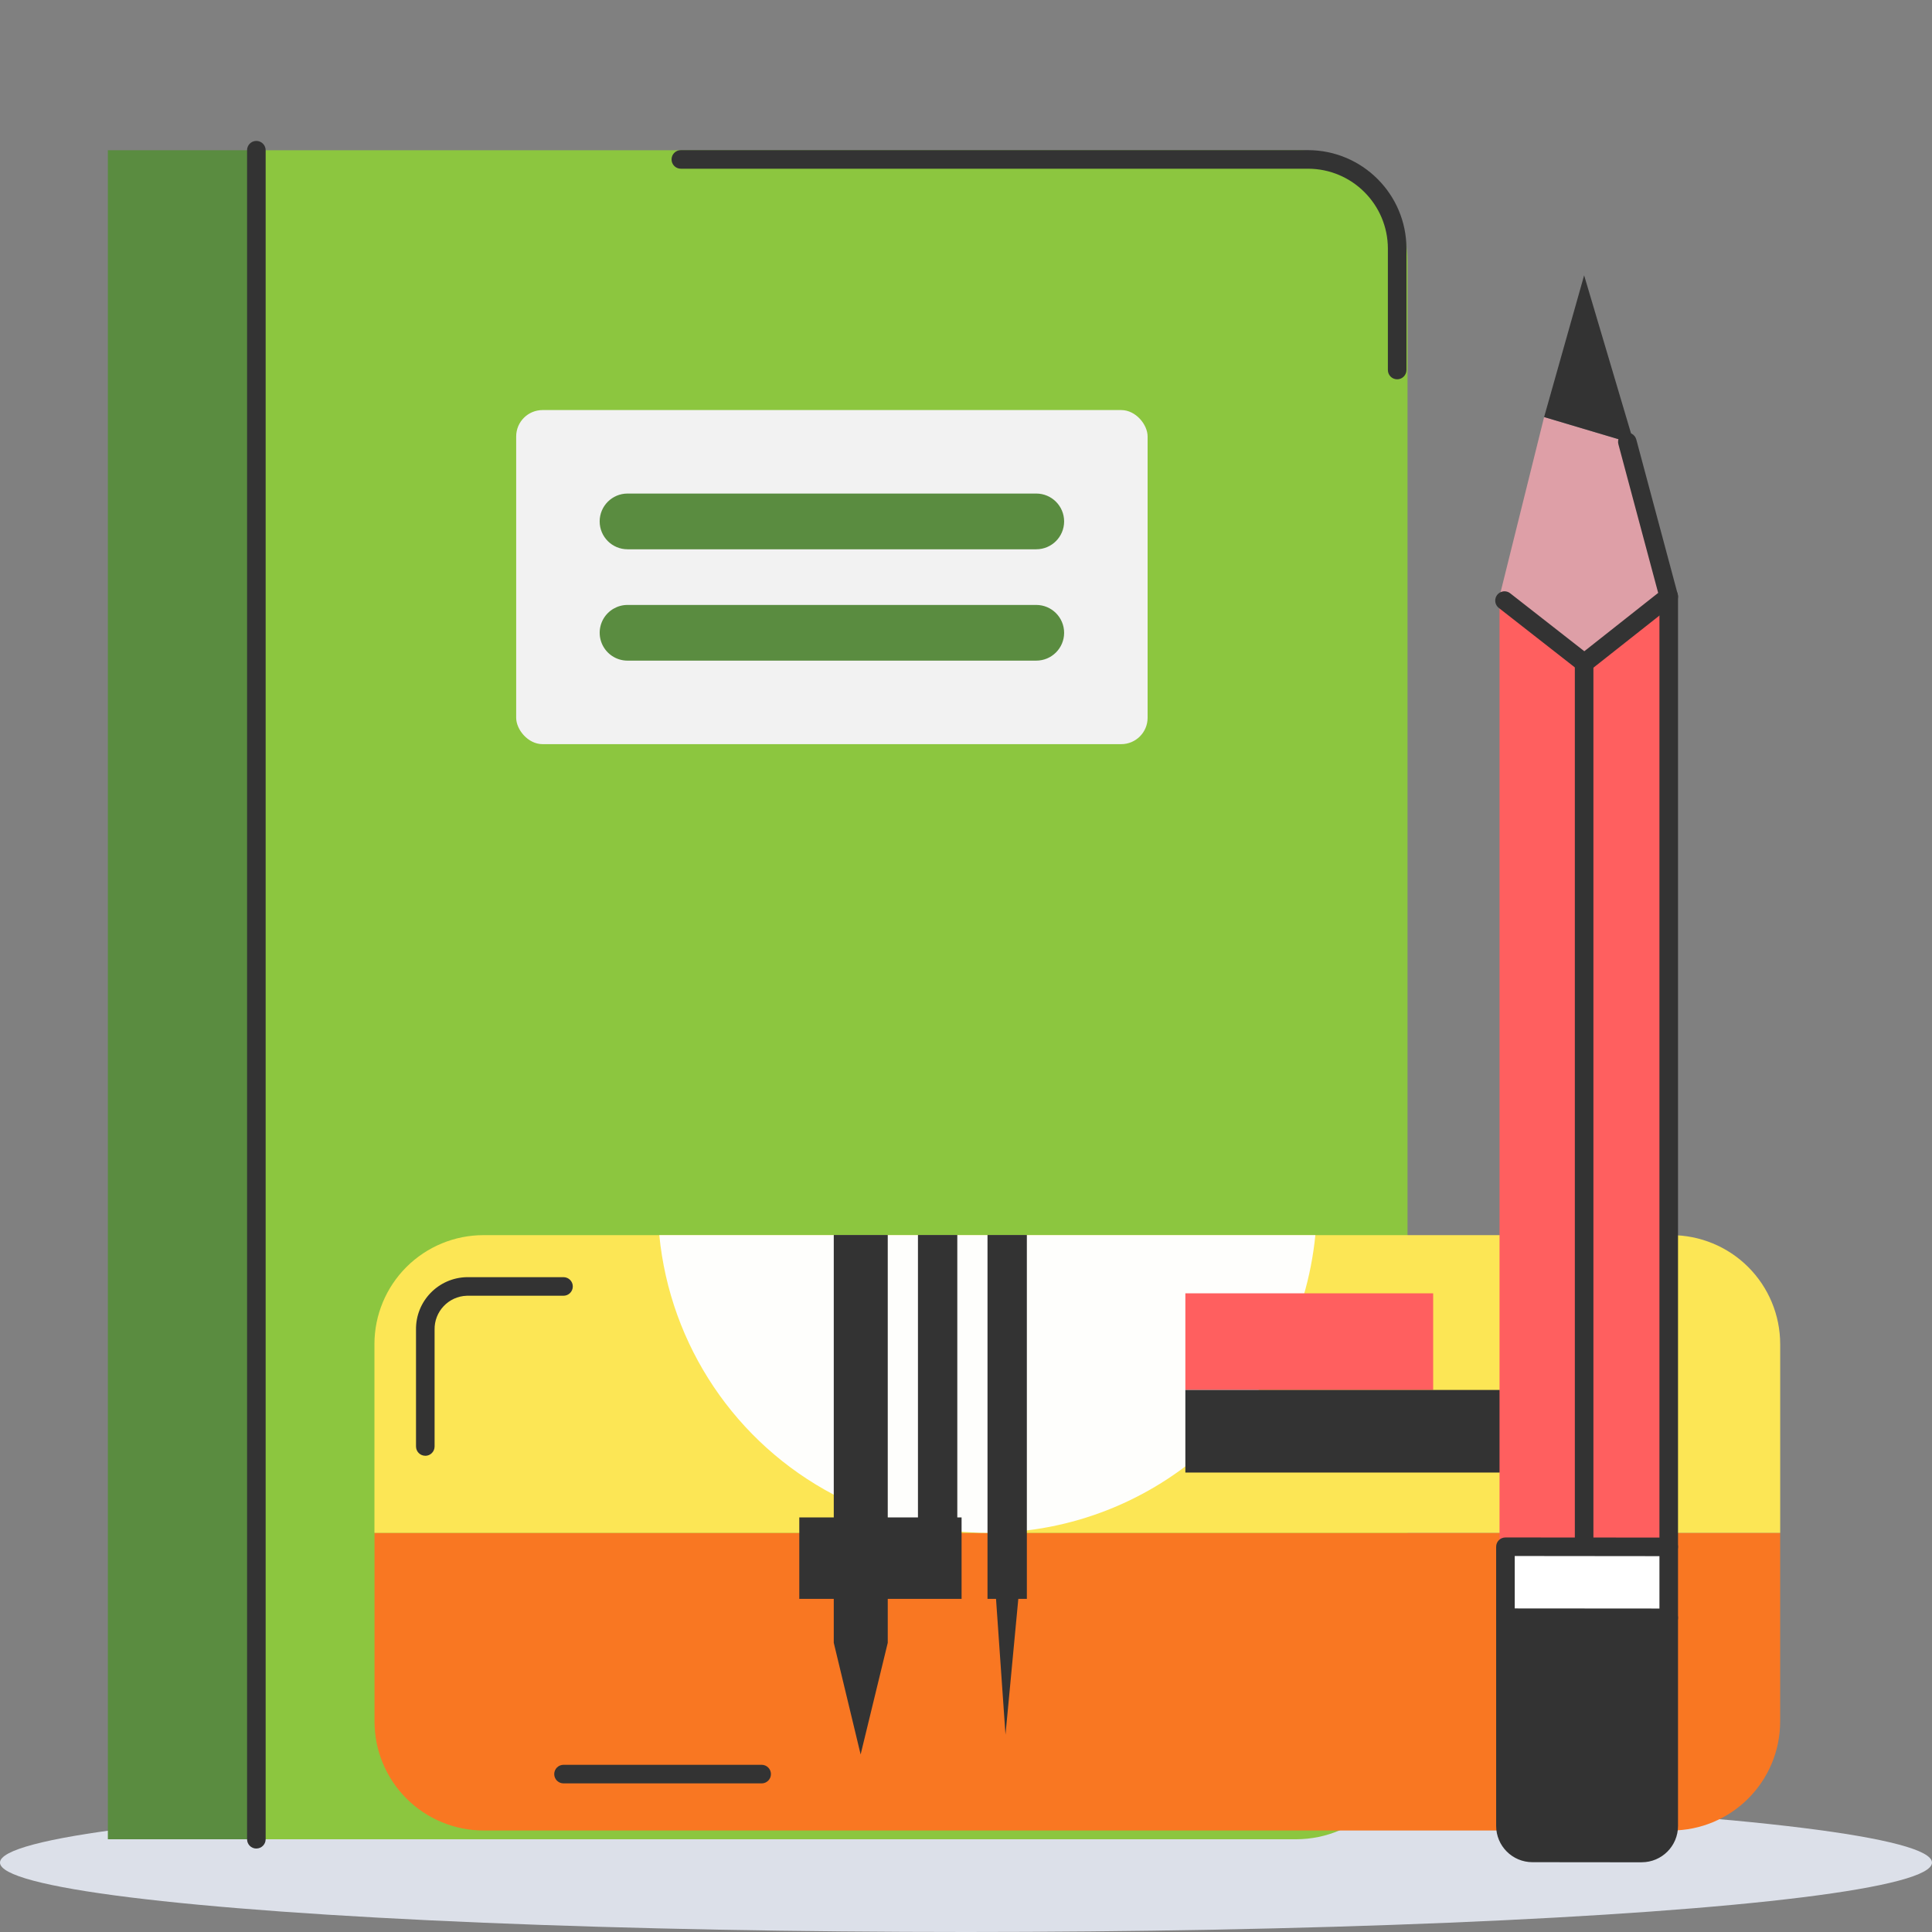 <svg xmlns="http://www.w3.org/2000/svg" width="52" height="52" viewBox="0 0 52 52">
    <rect x="0" y="0" width="52" height="52" fill="#808080" stroke="none"/>
    <g fill="none" fill-rule="evenodd">
        <ellipse cx="26" cy="50.132" fill="#DCE0E9" fill-rule="nonzero" rx="26" ry="1.868"/>
        <path fill="#8CC63F" fill-rule="nonzero" d="M34.885 4.043H6.9l-1.998 22.73 1.998 22.731h27.986c1.654-.005 2.993-1.344 2.998-2.997V7.04c-.005-1.654-1.344-2.993-2.998-2.998z"/>
        <rect width="16.995" height="8.992" x="13.893" y="11.037" fill="#F2F2F2" fill-rule="nonzero" rx=".71"/>
        <path fill="#5A8C40" fill-rule="nonzero" d="M2.903 4.043H6.9V49.504H2.903zM27.892 14.784H16.89c-.414 0-.75-.336-.75-.75s.336-.75.75-.75h11.001c.414 0 .75.336.75.75s-.336.75-.75.75zM27.892 17.781H16.89c-.268 0-.515-.143-.649-.375s-.134-.517 0-.75c.134-.231.381-.374.649-.374h11.001c.414 0 .75.336.75.75 0 .413-.336.749-.75.749z"/>
        <path fill="#333" fill-rule="nonzero" d="M37.605 10.209c-.139 0-.25-.112-.25-.25V6.69c-.002-1.186-.963-2.148-2.15-2.149h-16.88c-.139 0-.25-.112-.25-.25s.111-.25.25-.25h16.88c1.463.002 2.648 1.187 2.65 2.649v3.269c0 .138-.112.25-.25.25zM6.9 49.754c-.139 0-.25-.112-.25-.25V4.043c0-.138.111-.25.25-.25.137 0 .25.112.25.25v45.46c0 .139-.113.25-.25.25z"/>
        <path fill="#F97722" fill-rule="nonzero" d="M10.08 41.256v5.077c0 .779.31 1.525.86 2.075.55.55 1.297.86 2.075.86h31.963c1.62 0 2.935-1.314 2.935-2.935v-5.077H10.08z"/>
        <path fill="#FCE655" fill-rule="nonzero" d="M47.914 36.175v5.082H10.078v-5.082c.001-.778.311-1.525.862-2.074.552-.55 1.299-.858 2.077-.857h31.958c.779 0 1.526.307 2.077.857.551.55.861 1.296.862 2.074z"/>
        <path fill="#FEFEFC" fill-rule="nonzero" d="M35.403 33.244c-.45 4.54-4.263 8.002-8.825 8.013-.27 0-.55-.017-.812-.042-.356-.026-.71-.078-1.06-.156-.273-.057-.545-.128-.812-.213-.502-.161-.988-.367-1.453-.616-2.641-1.39-4.406-4.015-4.696-6.986h17.658z"/>
        <path fill="#333" fill-rule="nonzero" d="M27.638 33.24L27.638 43.034 27.408 43.034 27.063 46.687 26.808 43.034 26.579 43.034 26.579 33.24zM25.881 40.842L25.881 43.034 23.894 43.034 23.894 44.216 23.164 47.221 22.441 44.216 22.441 43.034 21.513 43.034 21.513 40.842 22.441 40.842 22.441 33.24 23.894 33.24 23.894 40.842 24.707 40.842 24.707 33.24 25.766 33.24 25.766 40.842z"/>
        <path fill="#FF5F5F" fill-rule="nonzero" d="M31.904 34.81H38.574V37.41H31.904z"/>
        <path fill="#333" fill-rule="nonzero" d="M31.904 37.411H41.194V39.634H31.904zM20.5 48h-5.333c-.138 0-.25-.112-.25-.25s.112-.25.25-.25H20.5c.138 0 .25.112.25.25s-.112.25-.25.25zM11.447 39.182c-.138 0-.25-.112-.25-.25v-3.139c-.013-.769.6-1.403 1.368-1.418h2.602c.138 0 .25.112.25.25s-.112.25-.25.25h-2.602c-.492.015-.88.425-.868.918v3.14c0 .137-.112.25-.25.25z"/>
        <path fill="#FFF" fill-rule="nonzero" d="M44.445 41.634h.13v.008c-.043-.005-.087-.008-.13-.008z"/>
        <path fill="#333" fill-rule="nonzero" d="M44.57 41.89c-.01 0-.022 0-.032-.002-.031-.004-.063-.006-.094-.006-.135-.003-.243-.113-.243-.247 0-.135.108-.245.243-.248h.13c.066 0 .129.026.175.073.046.046.072.11.072.175.001.14-.111.254-.25.255h-.001z"/>
        <path fill="#FFF" fill-rule="nonzero" d="M40.674 41.638v-.004h.098c-.035 0-.067.002-.098.004z"/>
        <path fill="#333" fill-rule="nonzero" d="M40.674 41.886c-.063 0-.124-.025-.17-.068-.05-.046-.078-.112-.077-.18v-.003c0-.066.026-.13.072-.176.046-.046.11-.072.175-.072h.097c.135.003.243.113.243.247 0 .135-.108.245-.243.248l-.082.004h-.015zM44.184 49.874l-2.941-.003c-.193 0-.378-.077-.514-.214-.137-.136-.213-.321-.213-.514l.006-5.603 4.395.005-.005 5.603c0 .401-.326.726-.728.726z"/>
        <path fill="#333" fill-rule="nonzero" d="M44.187 50.124l-2.942-.003c-.54-.001-.976-.438-.976-.977V43.54c0-.139.112-.25.25-.25l4.395.003c.138 0 .25.112.25.25v5.603c0 .54-.438.977-.977.977zm-3.418-6.334v5.354c0 .263.213.476.476.477l2.942.003c.263 0 .477-.213.477-.477v-5.353l-3.895-.003z"/>
        <path fill="#FF5F5F" fill-rule="nonzero" d="M40.36 16.052H44.914V41.634H40.36z"/>
        <path fill="#DE9FA7" fill-rule="nonzero" d="M40.36 16.052L41.56 11.225 43.983 11.947 44.914 16.052 42.637 17.845z"/>
        <path fill="#333" fill-rule="nonzero" d="M42.637 41.893c-.138 0-.25-.112-.25-.25V17.845c0-.138.112-.25.25-.25s.25.112.25.25v23.798c0 .138-.112.25-.25.25z"/>
        <path fill="#FFF" fill-rule="nonzero" d="M40.519 41.633H44.915V43.543H40.519z"/>
        <path fill="#333" fill-rule="nonzero" d="M44.914 43.794l-4.395-.003c-.138 0-.25-.112-.25-.25v-1.91c0-.139.112-.25.25-.25l4.395.003c.138 0 .25.112.25.25v1.91c0 .138-.112.25-.25.25zm-4.145-.503l3.895.003v-1.41l-3.895-.004v1.41zM42.643 18.095c-.056 0-.11-.019-.155-.053l-2.148-1.68c-.07-.055-.106-.144-.093-.232.012-.088.071-.163.154-.197.083-.033.177-.02.247.036l1.994 1.559 1.988-1.57-1.071-4.002c-.036-.133.043-.27.177-.306.133-.033.268.045.305.178l1.114 4.16c.027.096-.007.198-.086.26l-2.271 1.793c-.044.035-.099.054-.155.054z"/>
        <path fill="#333" fill-rule="nonzero" d="M44.914 41.884c-.138 0-.25-.112-.25-.25V16.052c0-.138.112-.25.25-.25s.25.112.25.25v25.582c0 .138-.112.25-.25.25zM41.56 11.225L43.983 11.947 42.637 7.411z"/>
        <path d="M0 0H52V52H0z"/>
    </g>
</svg>
